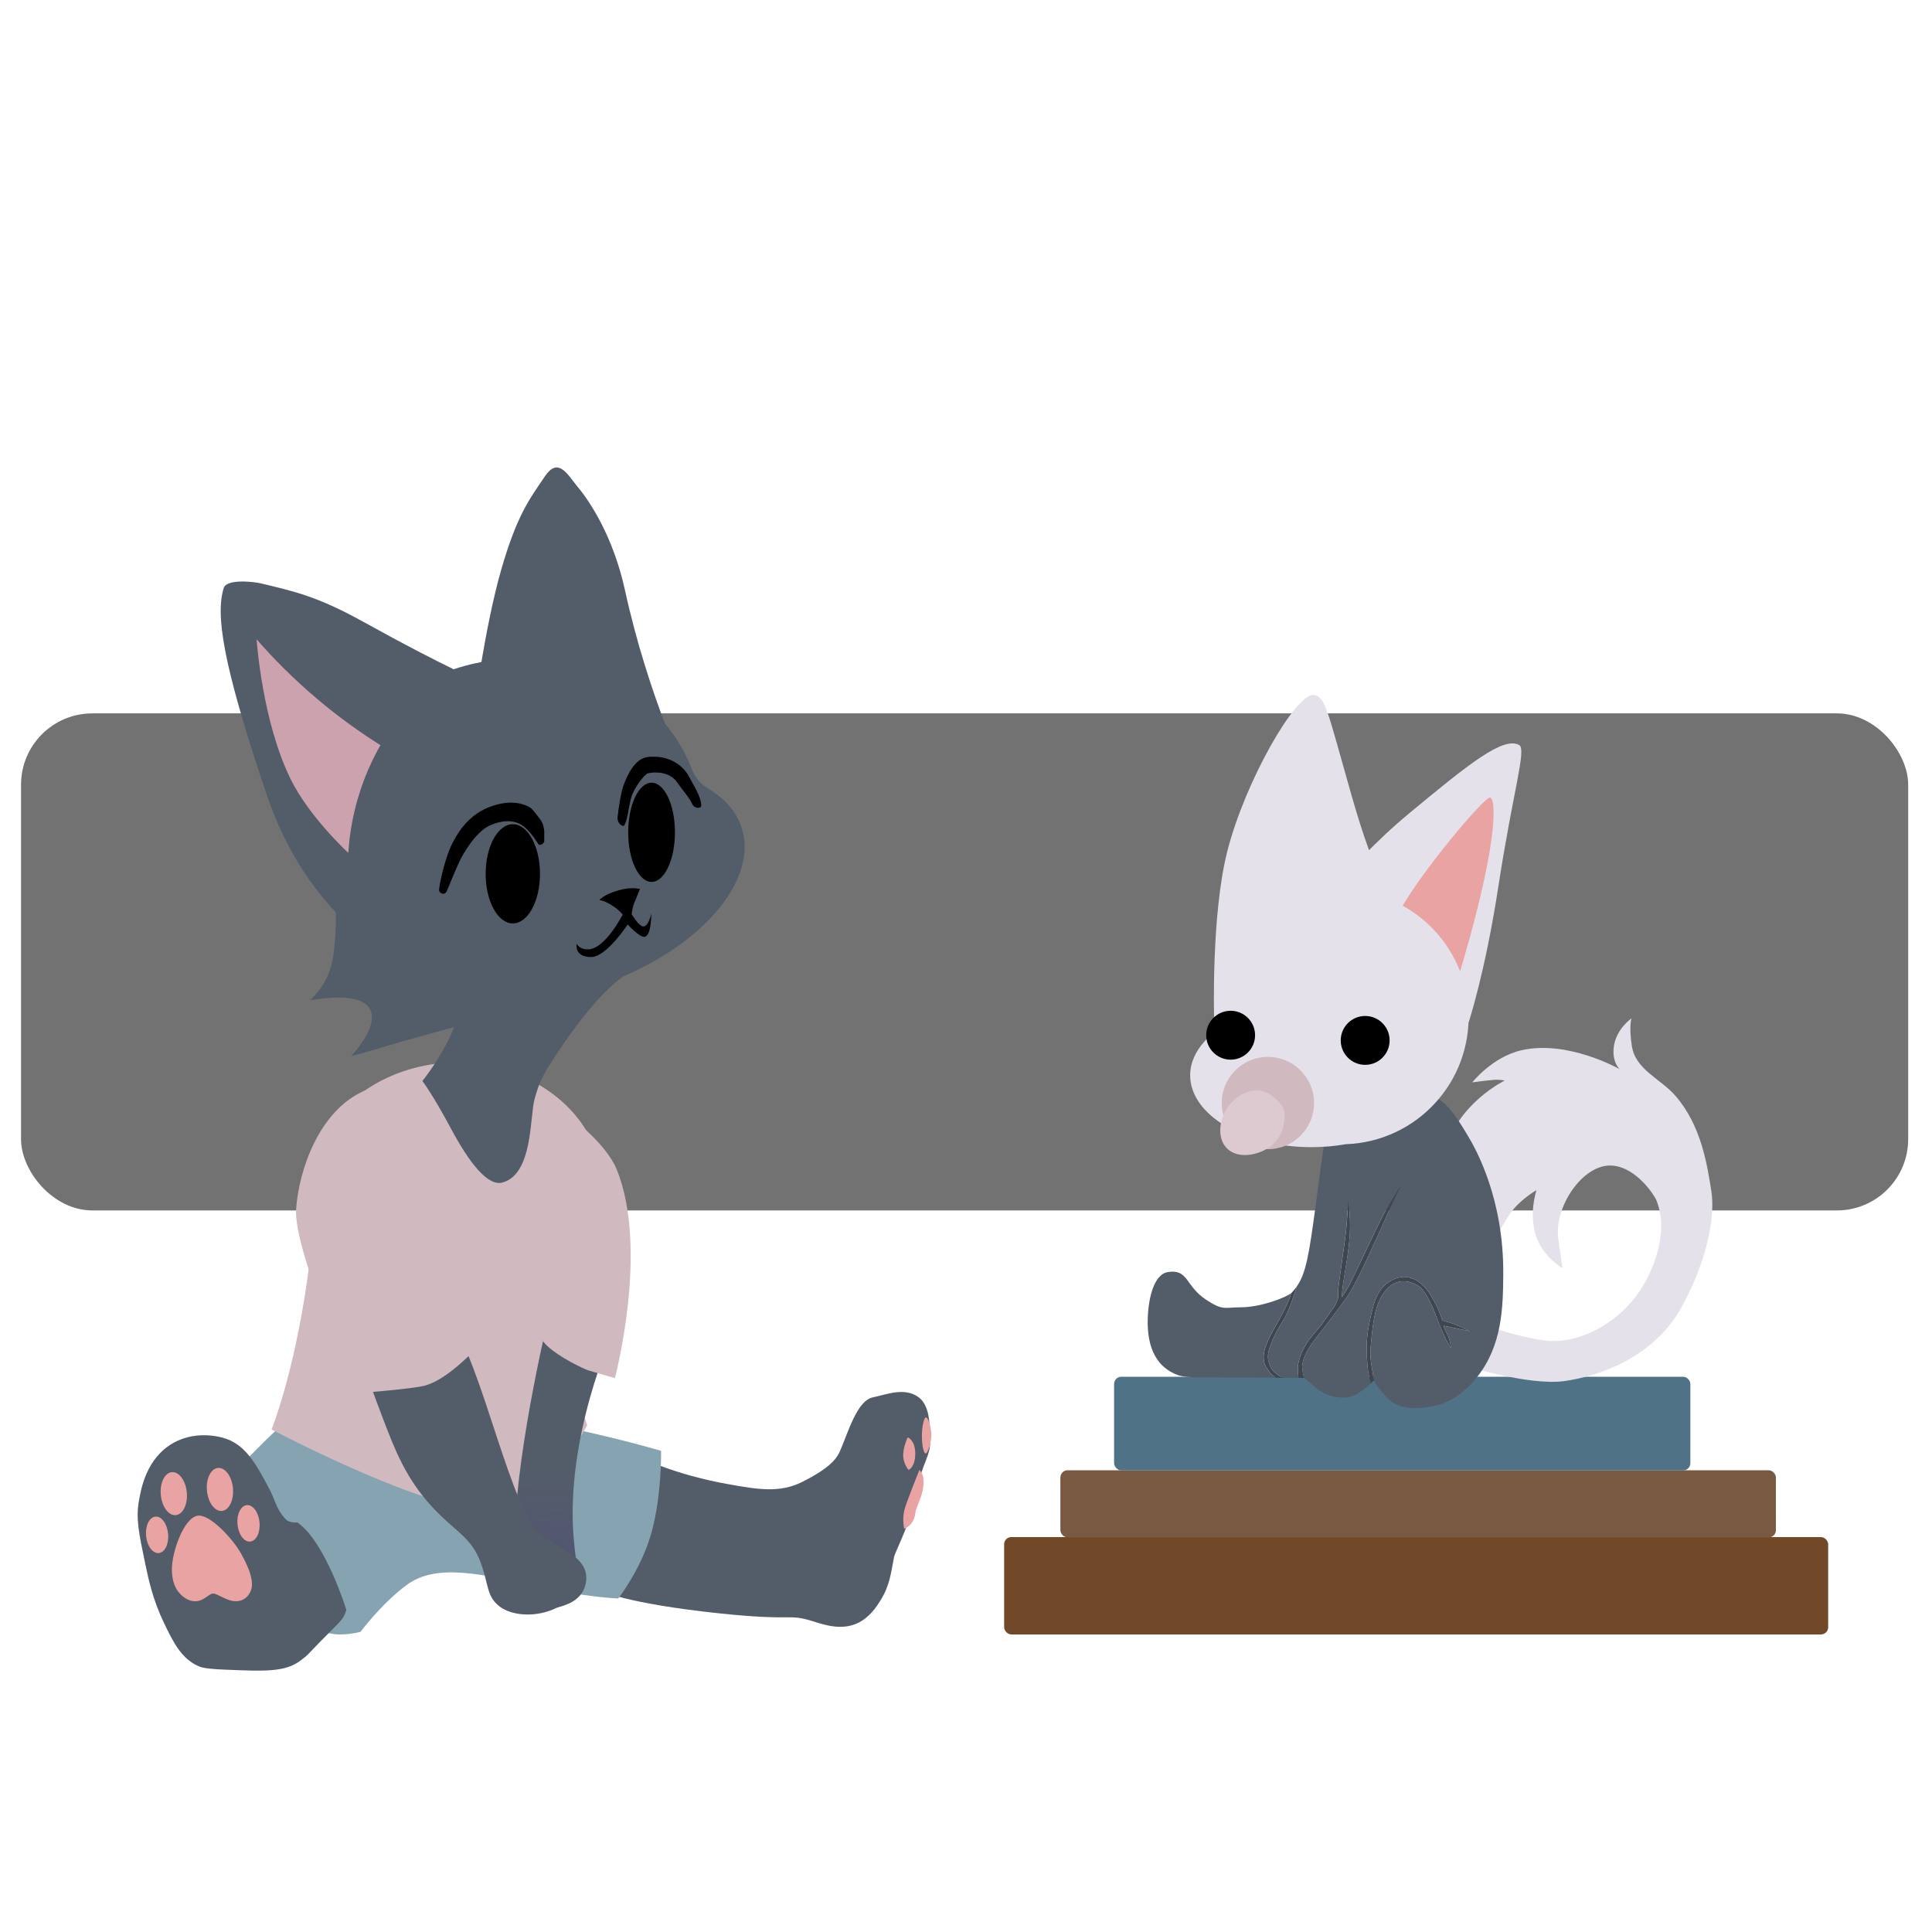 <?xml version="1.0" encoding="UTF-8"?>
<svg xmlns="http://www.w3.org/2000/svg" version="1.1" xmlns:xlink="http://www.w3.org/1999/xlink" viewBox="0 0 800 800">
  <!-- Generator: Adobe Illustrator 29.3.0, SVG Export Plug-In . SVG Version: 2.1.0 Build 146)  -->
  <defs>
    <style>
      .st0 {
        fill: #cca2ae;
      }

      .st1 {
        fill: #727272;
      }

      .st2 {
        fill: #e9a3a3;
      }

      .st3 {
        fill: #3e464f;
      }

      .st4 {
        fill: #ddcad0;
      }

      .st5 {
        fill: #7a5942;
      }

      .st6 {
        fill: #724928;
      }

      .st7 {
        fill: #d0b9bf;
      }

      .st8 {
        fill: #e4e1ea;
      }

      .st9 {
        fill: #86a3b1;
      }

      .st10 {
        fill: url(#_Безымянный_градиент_76);
      }

      .st11 {
        fill: #535d69;
      }

      .st12 {
        fill: #507287;
      }
    </style>
    <linearGradient id="_Безымянный_градиент_76" data-name="Безымянный градиент 76" x1="236.9" y1="543.48" x2="226.32" y2="664.4" gradientUnits="userSpaceOnUse">
      <stop offset=".55" stop-color="#535d69"/>
      <stop offset="1" stop-color="#525176"/>
    </linearGradient>
  </defs>
  <g id="_Слой_2" data-name="Слой_2">
    <rect class="st1" x="8.71" y="295.39" width="781.43" height="205.83" rx="29.54" ry="29.54"/>
    <path class="st11" d="M264.36,603.13s14.4,7.44,37.76,11.54c11.55,2.03,20.67,3.63,29.93-.98,12.03-5.98,14.59-10.06,15.86-13.02,3.39-7.92,7.03-20.68,13.49-22.05,5.82-1.23,13.01-4.23,18.78-.2,5.78,4.04,4.57,14.48,4.89,17.57.66,6.31-3.36,10.19-4.89,19.37-2.35,14.09-9.44,26.77-9.98,29.43-1.26,6.25-1.63,11.56-5.67,18-1.65,2.62-4.53,7.1-9.59,9.39-6.89,3.12-14.04.46-18.78-.98-10.23-3.11-6.98.16-38.15-3.13-39.06-4.12-49.12-9.35-49.12-9.35l15.47-55.6Z"/>
    <path class="st9" d="M149.27,675.72s8.83-11.91,19.35-19.57c12.05-8.76,30.42-4.58,54,.78,19.79,4.5,33.39,4.96,33.39,4.96,0,0,9.27-11.8,13.57-26.61,4.47-15.42,4.17-34.51,4.17-34.51,0,0-11.75-3.52-29.22-7.49-25.72-5.84-33.61-8.28-55.57-13.3-17.06-3.91-28.26-10.35-50.61-3.65-19.07,5.71-17.84,10.16-24.47,16.34-7.91,7.37-26.92,27.22-26.92,27.22,0,0,27.84,2.1,37.3,15.39,9.31,13.08-2.54,28.79,7.4,38.61,5.26,5.19,17.59,1.83,17.59,1.83Z"/>
    <path class="st7" d="M243.13,590.09s-11.36,23.47-33.39,34.17c-18.78,9.13-97.3-32.35-97.3-32.35,0,0,9.08-22.05,14.87-62.61,4.85-33.98-1.38-44.81,8.93-62.15,10.66-17.92,33.47-27.76,54.59-27.2,20.94.56,42.78,11.4,52.83,29.74,4.65,8.48-.2,32.74-5.74,68.74-4.17,27.13,5.22,51.65,5.22,51.65Z"/>
    <path class="st11" d="M307.08,342.71c-2.19-6.76-7.09-12.22-13.96-16.25-3.08-1.8-5.36-4.67-6.64-8-2.68-6.95-6.48-13.28-11.16-18.88-5.19-13.62-11.66-32.94-16.6-55.47-4.79-21.82-14.45-36.49-19.43-42.39-3.94-4.67-7.96-12.91-13.6-4.56-6.41,9.48-11.63,16.02-18.22,39-3.35,11.7-6.17,26.31-8.14,37.99-.88.17-1.75.33-2.63.52-3.03.67-5.97,1.5-8.84,2.46-7.94-3.85-20.15-10.07-37.17-19.52-19.54-10.84-28.92-12.72-42.8-16.08-2.22-.54-14.04-2.08-15.27,2-3.3,10.96-.78,30.52,17.8,85.5,7.49,22.14,18.36,37.88,28.67,48.78.11,3.05,0,7.87-.76,15.39-.86,8.61-3.74,15.1-9.89,20.97,10.82-1.78,21.75-1.94,24.76,3.69,2.68,5-1.55,12.34-7.69,19.41,5.89-1.41,12.2-3.49,19.96-5.72,5.92-1.69,14.24-3.98,22.59-6.24-.27.65-.53,1.3-.82,1.96-4.57,10.75-12.33,20.33-12.33,20.33,0,0,4.43,5.88,11.74,19.57,7.63,14.28,15.27,24.08,21.33,22.5,12.72-3.33,11.38-27.22,13.34-34.46,2.07-7.64,3.77-10.53,8.77-18.17,17.41-26.61,28.26-32.86,28.26-32.86,0,0,0,0,0,0,34.17-14.68,55.47-40.63,48.74-61.45Z"/>
    <path class="st10" d="M227.71,542.67s-13.44,55.17-14.48,90.78c-.38,13.05-7.31,19.74.39,25.43,6.15,4.55,16.74,7.95,21.91,3.91,5.9-4.61,3.06-12.54,1.96-26.61-3.24-41.36,16.04-83.74,16.04-83.74l-25.83-9.78Z"/>
    <path class="st11" d="M178.79,536.93c17.84,13.92,27.29,70.47,41.48,94.7,4.97,8.48,25.4,11.04,22.17,24.52-1.87,7.84-10.53,8.93-12,9.65-8.46,4.13-18.47,3.27-23.48-.52-5.49-4.16-4.47-8.59-7.83-18-3.9-10.93-10.79-13.05-20.35-23.48-10.87-11.86-15.4-23.77-20.35-36.78-7.29-19.18-13-34.17-6-42.26,7.2-8.33,14.58-17.01,26.35-7.83Z"/>
    <g>
      <path class="st7" d="M151.05,451.58c-19.05,8.2-27.37,33.27-28.44,49.16-1.17,17.35,25.3,76.17,25.3,76.17,0,0,22.76-1.77,27.91-3.13,14.43-3.82,33.91-30,33.91-30l-34.17-66.78-24.52-25.42Z"/>
      <path class="st7" d="M255.39,484.3c-4.37-10.79-18.78-21.39-18.78-21.39,0,0,.12,13.52-3.91,34.96-5.15,27.4-13.83,50.09-13.83,50.09l6.22,7.74c3.62,4.51,12.85,9.38,18.17,11.64l11.35,3.32s14.18-53.29.78-86.35Z"/>
    </g>
    <path class="st11" d="M143.41,666.59c-1.34,4.2-1.43,3.63-10.4,12.78-6.19,6.31-5.31,5.81-8.74,8.35-6.32,4.68-14.56,4.34-31.04,3.65-8.21-.34-9.87-.96-10.7-1.3-7.31-3.03-10.73-9.91-14.61-18-4.6-9.58-6.31-17.54-7.83-24.78-2.56-12.26-3.84-18.4-2.61-25.57.9-5.22,3.1-17.99,14.35-24.26,10.38-5.78,21.15-1.95,22.17-1.57,8.32,3.11,12.49,11.37,16.96,19.57,3.47,6.37,3.07,9,7.3,13.57,1.71,1.85,4.86,1.34,4.86,1.34,11.74,8.22,20.28,36.23,20.28,36.23Z"/>
    <g>
      <path class="st2" d="M81.74,627.64c-5.74,1.04-10.59,15.19-10.57,22.17.02,5.85,2.06,8.57,2.74,9.39.64.78,2.74,3.32,6,3.78,4.25.6,6.39-3.13,8.36-3.13,1.69,0,5.13,2.74,8.47,3.13,3.27.38,5.97-1.25,7.17-4.43.93-2.48.63-6.85-4.08-15.24-3.52-6.27-13.11-16.58-18.09-15.68Z"/>
      <path class="st2" d="M91.89,625.64c2.97-.27,5.02-4.48,4.57-9.39s-3.22-8.68-6.2-8.41c-2.97.27-5.02,4.48-4.57,9.39s3.22,8.68,6.2,8.41Z"/>
      <path class="st2" d="M72.78,627.39c2.97-.27,5.02-4.48,4.57-9.39-.45-4.91-3.22-8.68-6.2-8.41-2.97.27-5.02,4.48-4.57,9.39.45,4.91,3.22,8.68,6.2,8.41Z"/>
      <path class="st2" d="M107.46,630.37c-.38-4.17-2.73-7.36-5.25-7.13-2.52.23-4.26,3.79-3.87,7.96.38,4.17,2.73,7.36,5.25,7.13,2.52-.23,4.26-3.79,3.87-7.96Z"/>
      <path class="st2" d="M64.36,628c-2.52.23-4.26,3.79-3.87,7.96.38,4.17,2.73,7.36,5.25,7.13,2.52-.23,4.26-3.79,3.87-7.96s-2.73-7.36-5.25-7.13Z"/>
    </g>
    <g>
      <path class="st2" d="M378.99,601.87c0-5.52-3.11-6.7-3.11-6.7,0,0-2.18,4.38-1.85,8.22.27,3.14,2.2,5.27,2.2,5.27,0,0,2.76-1.07,2.76-6.8Z"/>
      <path class="st2" d="M385.66,593.8c-.15-3.12-1.34-7.11-2.35-6.85-.6.16-1.55,3.2-1.57,7.45-.01,4.41.77,7.26,1.46,7.45.94.26,2.61-4.86,2.46-8.06Z"/>
      <path class="st2" d="M380.71,608.67s-5.72,14.08-6.32,16.93c-.81,3.88,0,7.43,0,7.43,0,0,3.96-1.24,4.6-6.26.51-4.01,4.12-8.15,3.31-14.97-.2-1.69-1.59-3.14-1.59-3.14Z"/>
    </g>
    <ellipse cx="212.35" cy="361.83" rx="11.25" ry="20.54"/>
    <path class="st0" d="M157.53,308.56c-8.06-5.07-16.99-11.37-26.22-19.17-10.07-8.51-18.35-16.98-25.04-24.65,0,0,2.18,33.74,14.09,57.91,7.71,15.66,23.87,30.52,23.87,30.52.43-7,1.71-16.09,5.09-26.22,2.45-7.34,5.42-13.49,8.22-18.39Z"/>
    <path d="M181.84,368.28c-.17,1.84,2.36,2.51,3.11.83,1.28-2.84,4.6-11.61,6.95-15.51,5.46-9.04,9.3-11.1,11.25-11.93,1.37-.58,6.78-2.9,11.74-.68,3.51,1.57,6.59,6.32,8.02,8.51.55.84,2.27-.08,2.45-1.08v-4.3c-.3-2.84-1.24-4.22-1.42-4.47-1.03-1.41-3.47-4.68-4.35-5.22-6.96-4.21-15.44-.84-17.32-.1-9.1,3.61-13.25,11.58-14.97,14.87-2.49,4.77-5.09,15.02-5.47,19.08Z"/>
    <path d="M290.36,333.31c.17,1.84-2.9,1.43-3.66-.25-1.28-2.84-3.81-5.53-6.43-9.25-3.03-4.3-9.03-4.29-11.93-3.62-1.45.33-5.87,6.16-6.95,9.98s-1.5,9.45-2.93,11.64c-.18.28-.57.2-1.01-.03-1.23-.66-1.88-2.04-1.72-3.43.43-3.68,1.3-9.99,2.43-13.07,4.58-12.44,9.6-11.94,12.62-11.94,7.73,0,12.6,4.61,14.32,7.9,2.49,4.77,4.89,8.03,5.27,12.08Z"/>
    <ellipse cx="269.8" cy="344.64" rx="9.68" ry="20.54"/>
    <path d="M248.18,372.72s1.56-2.27,8.12-4.11c5.43-1.52,8.71-.49,8.71-.49,0,0,0-.06-2.35,5.67-.93,2.28-1.08,4.79-1.08,4.79,0,0,2.73,4.6,4.5,4.99,2.41.54,3.62-5.28,3.62-5.28,0,0,.07,9.43-2.87,9.63-2.19.15-6.92-5.13-6.92-5.13,0,0-8.75,13.5-15.16,13.5-7.14,0-5.97-5.48-5.97-5.48,0,0,1.28,2.65,5.28,2.25,6.85-.68,13.79-14.38,13.79-14.38,0,0-1.48-1.78-3.62-3.23-4.08-2.76-6.07-2.74-6.07-2.74Z"/>
  </g>
  <g id="_Слой_4" data-name="Слой_4">
    <rect class="st6" x="415.79" y="636.47" width="341.22" height="40.32" rx="2.99" ry="2.99"/>
    <rect class="st5" x="439.08" y="608.8" width="296.28" height="27.81" rx="2.99" ry="2.99"/>
    <rect class="st12" x="461.32" y="570.08" width="238.62" height="38.78" rx="2.99" ry="2.99"/>
  </g>
  <g id="_Слой_3" data-name="Слой_3">
    <path class="st8" d="M615.1,548.77s12.93,4.76,24.26,6.26c15.6,2.07,33.29-8.79,41.48-23.48,1.46-2.62,11.14-19.42,5.02-34.6-.66-1.64-8.04-13.58-18.33-14.31-12.08-.85-24.04,17.12-22.3,30.13.87,6.52,1.76,12.39,1.76,12.39,0,0-7.79-4.57-10.76-12.78-3.43-9.48,0-19.57,0-19.57,0,0-7.12,4.08-10.96,9.78-8.7,12.93-11.93,25.43-11.93,25.43,0,0-20.54-30.03-15.2-50.87,5.18-20.22,24.93-29.72,24.93-29.72,0,0-2.15-.51-4.6-.28-4.24.39-8.84,1.04-8.84,1.04,0,0,8.28-10.53,20.35-13.3,19.2-4.42,40.7,7.83,40.7,7.83,0,0-3.21-2.77-2.46-9.12.9-7.56,7.34-11.9,7.34-11.9,0,0-1.1,3.15.14,11.37,1.49,9.9,11.92,13.62,18,20.61,10.77,12.38,13.16,28.42,14.93,39.52,1.54,9.58-1.07,27.26-12.07,47.61-11.67,21.58-34.93,29.09-48.59,31.04-15.26,2.19-43.83-7.04-43.83-7.04l10.96-16.04Z"/>
    <g>
      <path class="st11" d="M607.86,470.38c-5.21-8.66-8.82-14.47-16.17-17.48-13.98-5.72-33.1,2.14-41.22,14.87-2.25,3.54-2.1,5-5.74,31.83-2.72,20.02-3.94,27.58-7.76,33.09-1.52,4.95-3.66,11.04-5.77,14.29-1.74,2.68-4.09,6.84-5.55,11.35-1.04,3.21-.71,4.83.2,7.14.94,2.42,3.23,4.01,5.43,5.04l6.37.04c-.16-1.63-.37-4.37-.16-5.56.29-1.6,1.21-5.11,3.72-9,2.05-3.17,4.69-5.47,6.86-8.68,1.94-2.86,4.58-6.48,4.58-6.48,0,0,1.31-2.64,1.37-3.33.29-3.32-.54.09,1.37-13.21,1.28-8.91,1.92-13.37,2.25-17.71.48-6.29.59-9.88.59-9.88,0,0,1.14,6.64.68,14.48-.33,5.75-1.35,11.76-2.25,17.12-.95,5.61-1.08,8.9-1.08,8.9,0,0,2.31-3.25,3.91-6.55,5.34-11.04,9.39-19.76,11.35-23.77,4.27-8.77,9.78-17.02,9.78-17.02,0,0-4.84,9.99-9.39,20.15-7.02,15.67-10.97,23.45-13.7,27.29-6.46,9.1-12.42,16.43-12.42,16.43-2.54,3.33-5.53,7.62-5.87,11.74-.14,1.73.38,3.81.77,5.09h.07s1.87,1.67,4.89,4.17c4.31,3.57,11.71,5.51,16.7,2.61,2.88-1.68,4.82-3.35,5.93-4.46-.95-3.27-1.24-6-1.37-7.61-.34-4.3-.81-10.18.88-18,1.55-7.17,2.78-12.86,7.73-16.24.9-.62,3.83-2.61,7.53-2.25,5.59.55,9.19,6.11,9.88,7.24,1.97,3.23,3.23,6.07,3.23,6.07.8,1.8,1.76,4.7,1.76,4.7,0,0,.9.17,3.42.98,3.36,1.08,7.83,3.42,7.83,3.42l-10.76-2.25s.32,1.39,1.47,3.42c1.46,2.58,1.57,5.87,1.57,5.87,0,0-2.11-3.19-4.79-9.88-1.97-4.9-2.04-5.68-3.42-8.41-2.06-4.07-3.17-6.19-5.67-7.73-.71-.43-3.94-2.3-7.63-1.47-4.43.99-6.91,5.1-8.32,8.32-2.45,5.58-2.93,14.28-3.42,19.17-.3,3.04.08,5.78,1.37,12.82.07.36.13.72.2,1.07.66,1.09,2.44,3.79,5.64,7.05,6.82,6.94,20.97,2.57,21.65,2.35,2.17-.7,8.87-3.15,15.39-11.48,10.26-13.09,10.59-28.58,10.7-42.26.25-31.58-11.46-52.16-14.61-57.39Z"/>
      <path class="st11" d="M525.55,567.91c-.79-1.36-2.48-2.59-2.3-6.54.13-2.98,1.71-6.63,5.04-12.44,3.67-6.4,5.35-10.3,5.92-12.05.15-.48.3-.95.43-1.41-1.82,1.55-12.16,5.86-21.03,5.86-6.66,0-7.18,1.52-14.35-3.26-8.5-5.67-7.17-12.65-15.59-11.35-6.19.96-7.89,11.61-8.28,16.7-.95,12.35,2.19,22.51,12.72,26.09,1.79.61,5.74.78,5.74.78l34.5.19c-1.23-.85-2.34-1.77-2.8-2.58Z"/>
      <path class="st3" d="M567.52,558.23c.49-4.89.98-13.6,3.42-19.17,1.41-3.21,3.89-7.32,8.32-8.32,3.69-.83,6.92,1.03,7.63,1.47,2.5,1.53,3.61,3.66,5.67,7.73,1.38,2.73,1.46,3.51,3.42,8.41,2.68,6.69,4.79,9.88,4.79,9.88,0,0-.11-3.29-1.57-5.87-1.15-2.03-1.47-3.42-1.47-3.42l10.76,2.25s-4.47-2.34-7.83-3.42c-2.52-.81-3.42-.98-3.42-.98,0,0-.96-2.89-1.76-4.7,0,0-1.26-2.83-3.23-6.07-.69-1.13-4.29-6.69-9.88-7.24-3.71-.36-6.63,1.63-7.53,2.25-4.94,3.38-6.18,9.07-7.73,16.24-1.69,7.82-1.22,13.7-.88,18,.13,1.61.42,4.34,1.37,7.61.79-.78,1.18-1.28,1.18-1.28,0,0,.1.19.3.51-.07-.35-.13-.71-.2-1.07-1.29-7.03-1.67-9.78-1.37-12.82Z"/>
      <path class="st3" d="M525.85,565.47c-.9-2.31-1.23-3.93-.2-7.14,1.46-4.51,3.81-8.67,5.55-11.35,2.11-3.25,4.25-9.34,5.77-14.29-.64.92-1.35,1.79-2.15,2.65-.04.04-.11.1-.17.14-.14.46-.28.93-.43,1.41-.57,1.75-2.25,5.65-5.92,12.05-3.33,5.81-4.9,9.46-5.04,12.44-.18,3.95,1.51,5.18,2.3,6.54.47.81,1.57,1.72,2.8,2.58l2.92.02c-2.2-1.02-4.49-2.62-5.43-5.04Z"/>
      <path class="st3" d="M539.25,565.47c.34-4.12,3.33-8.41,5.87-11.74,0,0,5.97-7.34,12.42-16.43,2.73-3.85,6.67-11.63,13.7-27.29,4.55-10.16,9.39-20.15,9.39-20.15,0,0-5.51,8.25-9.78,17.02-1.95,4.01-6,12.73-11.35,23.77-1.6,3.3-3.91,6.55-3.91,6.55,0,0,.13-3.29,1.08-8.9.9-5.36,1.92-11.36,2.25-17.12.46-7.84-.68-14.48-.68-14.48,0,0-.11,3.59-.59,9.88-.33,4.34-.97,8.8-2.25,17.71-1.91,13.3-1.08,9.89-1.37,13.21-.06.68-1.37,3.33-1.37,3.33,0,0-2.64,3.62-4.58,6.48-2.18,3.21-4.82,5.51-6.86,8.68-2.51,3.89-3.43,7.4-3.72,9-.21,1.19,0,3.93.16,5.56h2.38c-.39-1.26-.92-3.34-.77-5.07Z"/>
    </g>
    <path class="st8" d="M540.82,384.23s13.81-23.53,43.04-47.74c24.01-19.88,38.59-31.7,45.2-27.98,3.13,1.76-2.57,19.15-8.61,58.5-5.53,36.03-12.33,56.35-12.33,56.35l-67.3-39.13Z"/>
    <path class="st2" d="M616.99,330.23c-2.12-.53-29.35,31.5-38.54,48.91-7.18,13.59,21.25,39.08,24.07,29.93,18-58.5,17.2-78.17,14.48-78.85Z"/>
    <path class="st8" d="M608.06,418.56c-.91-19.27-12.39-35.93-28.69-44.33h0s0,0-.01,0c-.3-.15-.6-.31-.91-.46-2.29-1.65-8.79-9.26-18.78-44.32-9.98-35.05-10.82-41.15-15.73-41.67-7.34-.78-28.39,35.63-35.8,64.96-6.61,26.15-5.41,68.4-5.41,68.4v.06c0,3.71-1.44,7.25-3.93,9.99-3.81,4.19-5.98,8.98-5.98,14.08,0,16.42,22.48,29.74,50.22,29.74,4.95,0,9.72-.43,14.24-1.22,29.09-1.01,52.19-25.57,50.78-55.22Z"/>
    <circle cx="565.29" cy="430.81" r="10.12"/>
    <circle cx="509.58" cy="428.66" r="10.12"/>
    <circle class="st7" cx="525.01" cy="456.75" r="19.11"/>
    <path class="st4" d="M531.88,461.12c.27,8.35-3.88,13.22-9.39,15.65-3.59,1.58-10.25,2.82-14.35-1.17-4.58-4.46-3.12-12.7.52-17.48,3.33-4.38,8.74-7.83,14.48-6.17,3.61,1.04,8.61,5.31,8.74,9.17Z"/>
  </g>
</svg>